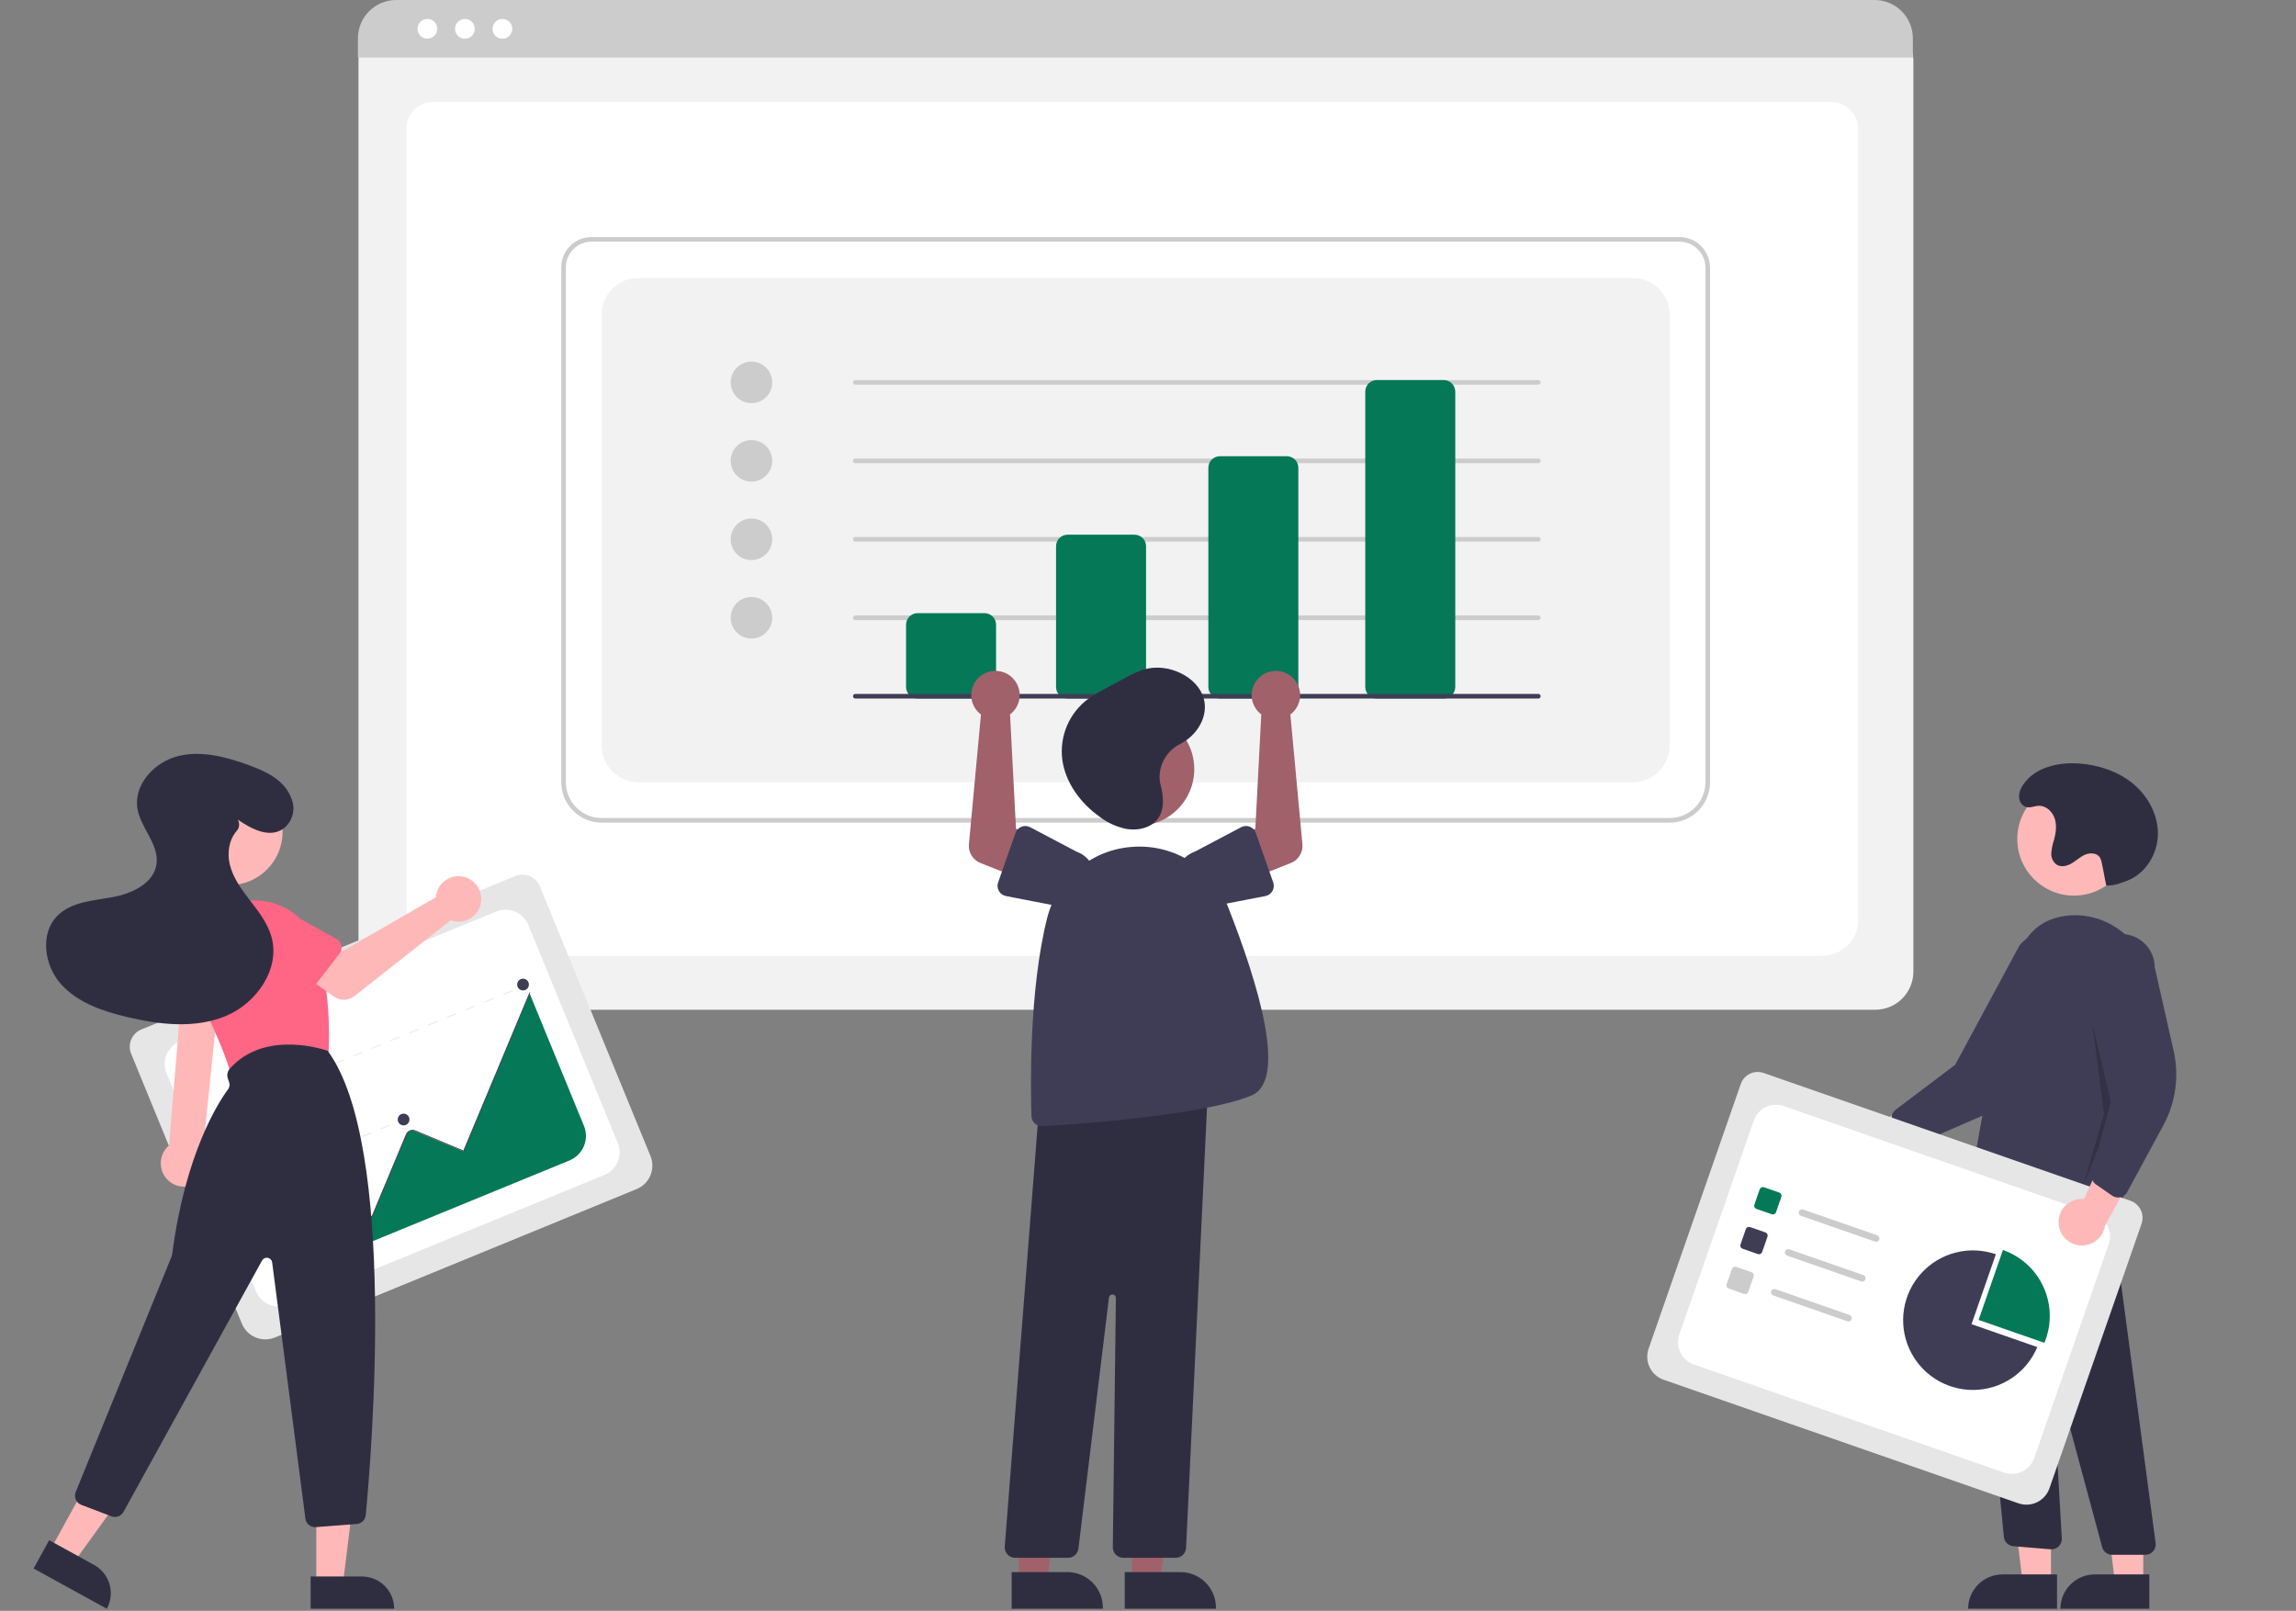 <svg width="995" height="698" viewBox="0 0 995 698" fill="none" xmlns="http://www.w3.org/2000/svg">
<rect x="0" y="0" width="995" height="698" fill="#808080" stroke="none"/>
<g clip-path="url(#clip0_13_5)">
<path d="M812.689 437.548H171.85C167.476 437.543 163.282 435.803 160.188 432.71C157.095 429.616 155.355 425.422 155.35 421.048V25.894C155.354 22.689 156.628 19.617 158.895 17.35C161.161 15.084 164.233 13.809 167.438 13.806H816.891C820.152 13.809 823.278 15.106 825.583 17.412C827.888 19.717 829.185 22.843 829.189 26.103V421.048C829.184 425.422 827.444 429.616 824.35 432.71C821.257 435.803 817.063 437.543 812.689 437.548V437.548Z" fill="#F2F2F2"/>
<path d="M789.311 414.181H192.067C183.312 414.181 176.189 407.511 176.189 399.313V55.208C176.189 49.128 181.467 44.181 187.955 44.181H793.228C799.823 44.181 805.189 49.209 805.189 55.389V399.313C805.189 407.511 798.066 414.181 789.311 414.181Z" fill="white"/>
<path d="M828.959 24.95H155.118V16.55C155.125 12.161 156.872 7.953 159.976 4.851C163.081 1.748 167.289 0.004 171.678 0H812.399C816.788 0.004 820.996 1.748 824.101 4.851C827.205 7.953 828.952 12.161 828.959 16.55V24.95Z" fill="#CCCCCC"/>
<path d="M185.214 16.783C187.58 16.783 189.497 14.866 189.497 12.5C189.497 10.134 187.58 8.217 185.214 8.217C182.848 8.217 180.93 10.134 180.93 12.5C180.93 14.866 182.848 16.783 185.214 16.783Z" fill="white"/>
<path d="M201.473 16.783C203.838 16.783 205.756 14.866 205.756 12.5C205.756 10.134 203.838 8.217 201.473 8.217C199.107 8.217 197.189 10.134 197.189 12.5C197.189 14.866 199.107 16.783 201.473 16.783Z" fill="white"/>
<path d="M217.731 16.783C220.097 16.783 222.015 14.866 222.015 12.5C222.015 10.134 220.097 8.217 217.731 8.217C215.366 8.217 213.448 10.134 213.448 12.5C213.448 14.866 215.366 16.783 217.731 16.783Z" fill="white"/>
<path d="M723.573 356.469H260.734C256.095 356.464 251.647 354.618 248.366 351.338C245.085 348.057 243.24 343.609 243.234 338.969V115.815C243.238 112.345 244.618 109.019 247.072 106.565C249.526 104.111 252.852 102.731 256.322 102.727H727.776C731.301 102.731 734.681 104.133 737.174 106.626C739.667 109.119 741.069 112.499 741.073 116.024V338.969C741.068 343.609 739.222 348.057 735.941 351.338C732.661 354.618 728.213 356.464 723.573 356.469V356.469ZM256.322 104.727C253.383 104.73 250.564 105.9 248.486 107.978C246.407 110.057 245.238 112.876 245.234 115.815V338.969C245.239 343.079 246.874 347.018 249.779 349.924C252.685 352.83 256.625 354.464 260.734 354.469H723.573C727.682 354.464 731.622 352.83 734.528 349.924C737.434 347.018 739.068 343.079 739.073 338.969V116.024C739.07 113.029 737.878 110.158 735.76 108.04C733.642 105.922 730.771 104.73 727.776 104.727H256.322Z" fill="#CCCCCC"/>
<path d="M276.734 338.969H707.573C711.816 338.969 715.886 337.283 718.887 334.283C721.887 331.282 723.573 327.213 723.573 322.969V136.421C723.573 132.178 721.887 128.108 718.887 125.108C715.886 122.107 711.816 120.421 707.573 120.421H276.734C272.491 120.421 268.421 122.107 265.421 125.108C262.42 128.108 260.734 132.178 260.734 136.421V322.969C260.734 327.213 262.42 331.282 265.421 334.283C268.421 337.283 272.491 338.969 276.734 338.969Z" fill="#F2F2F2"/>
<path d="M325.654 174.695C330.624 174.695 334.654 170.666 334.654 165.695C334.654 160.725 330.624 156.695 325.654 156.695C320.683 156.695 316.654 160.725 316.654 165.695C316.654 170.666 320.683 174.695 325.654 174.695Z" fill="#CCCCCC"/>
<path d="M325.654 208.695C330.624 208.695 334.654 204.666 334.654 199.695C334.654 194.725 330.624 190.695 325.654 190.695C320.683 190.695 316.654 194.725 316.654 199.695C316.654 204.666 320.683 208.695 325.654 208.695Z" fill="#CCCCCC"/>
<path d="M325.654 242.695C330.624 242.695 334.654 238.666 334.654 233.695C334.654 228.725 330.624 224.695 325.654 224.695C320.683 224.695 316.654 228.725 316.654 233.695C316.654 238.666 320.683 242.695 325.654 242.695Z" fill="#CCCCCC"/>
<path d="M325.654 276.695C330.624 276.695 334.654 272.666 334.654 267.695C334.654 262.725 330.624 258.695 325.654 258.695C320.683 258.695 316.654 262.725 316.654 267.695C316.654 272.666 320.683 276.695 325.654 276.695Z" fill="#CCCCCC"/>
<path d="M666.654 166.695H370.654C370.388 166.695 370.134 166.59 369.946 166.402C369.759 166.215 369.654 165.96 369.654 165.695C369.654 165.43 369.759 165.176 369.946 164.988C370.134 164.801 370.388 164.695 370.654 164.695H666.654C666.919 164.695 667.173 164.801 667.361 164.988C667.548 165.176 667.654 165.43 667.654 165.695C667.654 165.96 667.548 166.215 667.361 166.402C667.173 166.59 666.919 166.695 666.654 166.695Z" fill="#CCCCCC"/>
<path d="M666.654 200.695H370.654C370.388 200.695 370.134 200.59 369.946 200.402C369.759 200.215 369.654 199.96 369.654 199.695C369.654 199.43 369.759 199.176 369.946 198.988C370.134 198.801 370.388 198.695 370.654 198.695H666.654C666.919 198.695 667.173 198.801 667.361 198.988C667.548 199.176 667.654 199.43 667.654 199.695C667.654 199.96 667.548 200.215 667.361 200.402C667.173 200.59 666.919 200.695 666.654 200.695Z" fill="#CCCCCC"/>
<path d="M666.654 234.695H370.654C370.388 234.695 370.134 234.59 369.946 234.402C369.759 234.215 369.654 233.96 369.654 233.695C369.654 233.43 369.759 233.176 369.946 232.988C370.134 232.801 370.388 232.695 370.654 232.695H666.654C666.919 232.695 667.173 232.801 667.361 232.988C667.548 233.176 667.654 233.43 667.654 233.695C667.654 233.96 667.548 234.215 667.361 234.402C667.173 234.59 666.919 234.695 666.654 234.695Z" fill="#CCCCCC"/>
<path d="M666.654 268.695H370.654C370.388 268.695 370.134 268.59 369.946 268.402C369.759 268.215 369.654 267.96 369.654 267.695C369.654 267.43 369.759 267.176 369.946 266.988C370.134 266.801 370.388 266.695 370.654 266.695H666.654C666.919 266.695 667.173 266.801 667.361 266.988C667.548 267.176 667.654 267.43 667.654 267.695C667.654 267.96 667.548 268.215 667.361 268.402C667.173 268.59 666.919 268.695 666.654 268.695Z" fill="#CCCCCC"/>
<path d="M426.654 302.695H397.654C396.328 302.694 395.057 302.166 394.12 301.229C393.182 300.292 392.655 299.021 392.654 297.695V270.695C392.655 269.37 393.182 268.099 394.12 267.161C395.057 266.224 396.328 265.697 397.654 265.695H426.654C427.979 265.697 429.25 266.224 430.187 267.161C431.125 268.099 431.652 269.37 431.654 270.695V297.695C431.652 299.021 431.125 300.292 430.187 301.229C429.25 302.166 427.979 302.694 426.654 302.695V302.695Z" fill="#047857"/>
<path d="M491.654 302.695H462.654C461.328 302.694 460.057 302.166 459.12 301.229C458.182 300.292 457.655 299.021 457.654 297.695V236.695C457.655 235.37 458.182 234.099 459.12 233.161C460.057 232.224 461.328 231.697 462.654 231.695H491.654C492.979 231.697 494.25 232.224 495.187 233.161C496.125 234.099 496.652 235.37 496.654 236.695V297.695C496.652 299.021 496.125 300.292 495.187 301.229C494.25 302.166 492.979 302.694 491.654 302.695V302.695Z" fill="#047857"/>
<path d="M557.654 302.695H528.654C527.328 302.694 526.057 302.166 525.12 301.229C524.182 300.292 523.655 299.021 523.654 297.695V202.695C523.655 201.37 524.182 200.099 525.12 199.161C526.057 198.224 527.328 197.697 528.654 197.695H557.654C558.979 197.697 560.25 198.224 561.187 199.161C562.125 200.099 562.652 201.37 562.654 202.695V297.695C562.652 299.021 562.125 300.292 561.187 301.229C560.25 302.166 558.979 302.694 557.654 302.695V302.695Z" fill="#047857"/>
<path d="M625.654 302.695H596.654C595.328 302.694 594.057 302.166 593.12 301.229C592.182 300.292 591.655 299.021 591.654 297.695V169.695C591.655 168.37 592.182 167.099 593.12 166.161C594.057 165.224 595.328 164.697 596.654 164.695H625.654C626.979 164.697 628.25 165.224 629.187 166.161C630.125 167.099 630.652 168.37 630.654 169.695V297.695C630.652 299.021 630.125 300.292 629.187 301.229C628.25 302.166 626.979 302.694 625.654 302.695V302.695Z" fill="#047857"/>
<path d="M666.654 302.695H370.654C370.388 302.695 370.134 302.59 369.946 302.402C369.759 302.215 369.654 301.96 369.654 301.695C369.654 301.43 369.759 301.176 369.946 300.988C370.134 300.801 370.388 300.695 370.654 300.695H666.654C666.919 300.695 667.173 300.801 667.361 300.988C667.548 301.176 667.654 301.43 667.654 301.695C667.654 301.96 667.548 302.215 667.361 302.402C667.173 302.59 666.919 302.695 666.654 302.695Z" fill="#3F3D56"/>
<path d="M796.701 489.243C797.511 488.016 798.581 486.982 799.834 486.214C801.087 485.445 802.494 484.961 803.954 484.794C805.415 484.628 806.894 484.784 808.288 485.252C809.682 485.719 810.956 486.486 812.022 487.499L843.777 471.111L841.802 489.575L811.949 502.307C810.129 503.984 807.756 504.935 805.282 504.979C802.807 505.023 800.402 504.158 798.522 502.548C796.643 500.938 795.419 498.694 795.084 496.241C794.748 493.789 795.324 491.299 796.701 489.243Z" fill="#FFB8B8"/>
<path d="M824.024 496.129C823.303 495.564 822.772 494.793 822.501 493.918L819.975 485.758C819.704 484.874 819.71 483.928 819.994 483.048C820.278 482.168 820.825 481.396 821.562 480.837L847.299 461.397L875.174 409.684C876.342 408.181 877.794 406.922 879.448 405.979C881.103 405.037 882.926 404.429 884.815 404.191C886.704 403.954 888.621 404.09 890.457 404.594C892.293 405.097 894.012 405.957 895.516 407.124C897.02 408.292 898.279 409.744 899.221 411.399C900.163 413.053 900.771 414.876 901.008 416.765C901.246 418.654 901.109 420.571 900.606 422.407C900.102 424.243 899.242 425.962 898.074 427.466L882.216 460.936C877.404 471.096 869.066 479.161 858.753 483.633L828.59 496.716C828.01 496.967 827.384 497.093 826.751 497.086C826.119 497.08 825.496 496.94 824.921 496.676C824.602 496.53 824.301 496.346 824.024 496.129V496.129Z" fill="#3F3D56"/>
<path d="M898.775 388.102C912.34 388.102 923.336 377.106 923.336 363.541C923.336 349.977 912.34 338.98 898.775 338.98C885.211 338.98 874.214 349.977 874.214 363.541C874.214 377.106 885.211 388.102 898.775 388.102Z" fill="#FFB8B8"/>
<path d="M888.812 685.737L876.553 685.736L870.722 638.448L888.817 638.449L888.812 685.737Z" fill="#FFB8B8"/>
<path d="M867.795 682.233H891.439V697.12H852.908C852.908 695.165 853.293 693.229 854.042 691.423C854.79 689.616 855.886 687.975 857.269 686.593C858.651 685.211 860.292 684.114 862.098 683.366C863.904 682.618 865.84 682.233 867.795 682.233Z" fill="#2F2E41"/>
<path d="M928.812 685.739L916.553 685.738L910.722 638.449L928.817 638.451L928.812 685.739Z" fill="#FFB8B8"/>
<path d="M907.795 682.234H931.439V697.121H892.908C892.908 695.166 893.293 693.231 894.042 691.424C894.79 689.618 895.886 687.977 897.269 686.595C898.651 685.212 900.292 684.116 902.098 683.368C903.904 682.62 905.84 682.234 907.795 682.234V682.234Z" fill="#2F2E41"/>
<path d="M929.708 673.74L915.341 673.739C914.352 673.737 913.391 673.411 912.606 672.809C911.82 672.207 911.255 671.364 910.996 670.41L890.317 593.708C890.285 593.589 890.209 593.486 890.105 593.419C890.001 593.351 889.876 593.325 889.754 593.345C889.631 593.365 889.521 593.43 889.444 593.526C889.366 593.623 889.328 593.745 889.335 593.869L893.512 666.611C893.549 667.254 893.448 667.898 893.214 668.498C892.981 669.099 892.622 669.642 892.16 670.092C891.699 670.541 891.146 670.887 890.54 671.104C889.934 671.322 889.288 671.407 888.646 671.353L872.498 670.006C871.463 669.918 870.491 669.475 869.745 668.753C868.999 668.031 868.524 667.074 868.402 666.042L853.691 513.297L859.383 516.713L912.712 507.659L934.169 668.645C934.254 669.281 934.201 669.927 934.016 670.541C933.831 671.154 933.516 671.721 933.094 672.204C932.671 672.686 932.151 673.073 931.567 673.338C930.983 673.602 930.349 673.739 929.708 673.74H929.708Z" fill="#2F2E41"/>
<path d="M871.527 529.419C865.643 529.372 859.88 527.75 854.835 524.721C854.058 524.261 853.438 523.577 853.057 522.758C852.676 521.939 852.551 521.024 852.699 520.132C854.574 508.646 864.383 449.725 873.307 417.603C876.941 404.52 884.978 397.474 897.194 396.66C915.062 395.488 930.944 409.467 932.597 427.86C935.515 460.308 923.664 506.41 918.434 524.725C918.231 525.433 917.857 526.079 917.346 526.609C916.835 527.138 916.202 527.534 915.503 527.762C914.803 527.99 914.058 528.042 913.333 527.915C912.609 527.787 911.926 527.484 911.346 527.032L900.684 518.738C900.028 518.237 899.217 517.981 898.392 518.015C897.567 518.05 896.78 518.372 896.168 518.926C887.182 526.942 878.646 529.42 871.527 529.419Z" fill="#3F3D56"/>
<path opacity="0.2" d="M906.787 443.738L915.786 481.739L902.784 513.738L911.786 482.739L906.787 443.738Z" fill="black"/>
<path d="M912.79 383.739C914.975 383.779 917.146 383.387 919.178 382.583C920.072 382.239 921 381.956 921.893 381.611C929.775 378.566 934.967 370.172 935.153 361.725C935.34 353.277 930.965 345.078 924.47 339.675C917.974 334.271 909.56 331.496 901.135 330.855C892.06 330.163 881.841 332.464 876.769 340.022C875.419 342.033 874.475 344.474 875.275 346.903C875.515 347.636 875.942 348.294 876.516 348.809C878.78 350.824 881.038 349.309 883.347 349.176C886.52 348.992 889.37 351.56 890.394 354.569C891.419 357.579 890.968 360.891 890.14 363.96C889.51 365.807 889.113 367.725 888.958 369.67C888.891 370.646 889.074 371.622 889.49 372.506C889.907 373.391 890.542 374.155 891.336 374.725C893.319 375.924 895.923 375.23 897.907 374.034C899.891 372.837 901.605 371.173 903.749 370.293C905.892 369.412 908.771 369.608 910.018 371.56C910.415 372.271 910.683 373.045 910.811 373.849C911.929 378.944 911.672 378.644 912.79 383.739V383.739Z" fill="#2F2E41"/>
<path d="M874.721 651.432L720.925 597.871C718.286 596.948 716.121 595.017 714.904 592.5C713.688 589.983 713.519 587.086 714.435 584.445L754.401 469.687C755.077 467.753 756.492 466.167 758.336 465.276C760.18 464.384 762.302 464.261 764.237 464.932L923.232 520.303C925.199 520.991 926.813 522.43 927.719 524.306C928.626 526.182 928.752 528.341 928.069 530.309L888.147 644.942C887.224 647.581 885.293 649.746 882.776 650.963C880.259 652.18 877.362 652.348 874.721 651.432V651.432Z" fill="#E6E6E6"/>
<path d="M734.049 591.276L868.533 638.111C871.094 639.003 873.904 638.841 876.346 637.661C878.787 636.481 880.66 634.379 881.552 631.818L913.824 539.151C914.716 536.59 914.554 533.78 913.374 531.338C912.193 528.897 910.092 527.024 907.531 526.132L773.047 479.297C770.486 478.405 767.676 478.567 765.234 479.748C762.793 480.928 760.92 483.029 760.028 485.59L727.756 578.257C727.314 579.525 727.127 580.868 727.204 582.208C727.281 583.549 727.622 584.861 728.206 586.07C728.791 587.279 729.608 588.361 730.61 589.254C731.613 590.147 732.781 590.834 734.049 591.276Z" fill="white"/>
<path d="M767.82 526.169L761.16 523.85C760.799 523.724 760.502 523.459 760.336 523.115C760.169 522.771 760.146 522.374 760.272 522.013L762.591 515.353C762.717 514.992 762.982 514.695 763.326 514.529C763.67 514.363 764.067 514.339 764.428 514.465L771.088 516.784C771.449 516.911 771.746 517.175 771.912 517.519C772.078 517.864 772.101 518.26 771.976 518.621L769.657 525.281C769.53 525.643 769.266 525.939 768.922 526.105C768.578 526.272 768.181 526.295 767.82 526.169V526.169Z" fill="#047857"/>
<path d="M761.81 543.426L755.15 541.106C754.789 540.98 754.493 540.716 754.326 540.371C754.16 540.027 754.137 539.631 754.262 539.269L756.582 532.609C756.708 532.248 756.972 531.952 757.317 531.785C757.661 531.619 758.057 531.596 758.418 531.721L765.079 534.041C765.44 534.167 765.736 534.431 765.903 534.775C766.069 535.12 766.092 535.516 765.967 535.877L763.647 542.538C763.521 542.899 763.257 543.195 762.912 543.361C762.568 543.528 762.172 543.551 761.81 543.426V543.426Z" fill="#3F3D56"/>
<path d="M755.801 560.682L749.141 558.362C748.779 558.236 748.483 557.972 748.317 557.627C748.15 557.283 748.127 556.887 748.253 556.525L750.572 549.865C750.698 549.504 750.963 549.208 751.307 549.041C751.651 548.875 752.048 548.852 752.409 548.977L759.069 551.297C759.43 551.423 759.727 551.687 759.893 552.032C760.059 552.376 760.082 552.772 759.957 553.134L757.638 559.794C757.511 560.155 757.247 560.451 756.903 560.618C756.558 560.784 756.162 560.807 755.801 560.682V560.682Z" fill="#CCCCCC"/>
<path d="M812.574 538.021L780.484 526.846C780.305 526.784 780.139 526.687 779.997 526.561C779.855 526.435 779.74 526.282 779.657 526.112C779.574 525.941 779.526 525.755 779.515 525.566C779.504 525.377 779.53 525.187 779.592 525.008C779.655 524.828 779.752 524.663 779.878 524.522C780.005 524.38 780.158 524.265 780.329 524.182C780.5 524.1 780.685 524.052 780.875 524.042C781.064 524.031 781.254 524.058 781.433 524.121L813.523 535.297C813.703 535.359 813.868 535.455 814.01 535.581C814.152 535.707 814.267 535.86 814.35 536.031C814.433 536.201 814.481 536.387 814.492 536.576C814.504 536.766 814.477 536.956 814.415 537.135C814.352 537.314 814.255 537.479 814.129 537.621C814.002 537.762 813.849 537.878 813.678 537.96C813.508 538.042 813.322 538.09 813.133 538.101C812.943 538.111 812.753 538.084 812.574 538.021V538.021Z" fill="#CCCCCC"/>
<path d="M806.565 555.278L774.474 544.102C774.113 543.976 773.816 543.712 773.65 543.367C773.483 543.023 773.461 542.626 773.586 542.265C773.712 541.904 773.976 541.607 774.321 541.441C774.665 541.274 775.062 541.251 775.423 541.377L807.514 552.553C807.693 552.615 807.858 552.712 808 552.838C808.142 552.964 808.257 553.116 808.34 553.287C808.423 553.458 808.471 553.643 808.482 553.832C808.493 554.022 808.467 554.212 808.404 554.391C808.342 554.57 808.245 554.735 808.119 554.877C807.992 555.018 807.839 555.133 807.668 555.216C807.498 555.298 807.312 555.346 807.123 555.357C806.933 555.367 806.744 555.34 806.565 555.278V555.278Z" fill="#CCCCCC"/>
<path d="M800.555 572.534L768.465 561.358C768.103 561.232 767.807 560.968 767.64 560.623C767.474 560.279 767.451 559.882 767.577 559.521C767.703 559.16 767.967 558.863 768.311 558.697C768.656 558.53 769.052 558.507 769.414 558.633L801.504 569.809C801.865 569.935 802.162 570.199 802.328 570.544C802.495 570.888 802.518 571.284 802.392 571.646C802.266 572.007 802.002 572.304 801.657 572.47C801.313 572.637 800.916 572.66 800.555 572.534V572.534Z" fill="#CCCCCC"/>
<path d="M885.954 581.883C886.187 581.322 886.408 580.752 886.61 580.171C889.248 572.598 888.769 564.286 885.278 557.066C881.788 549.845 875.572 544.307 867.999 541.67L857.451 571.957L885.954 581.883Z" fill="#047857"/>
<path d="M854.384 573.799L864.931 543.512C859.357 541.571 853.337 541.303 847.612 542.742C841.888 544.182 836.71 547.265 832.716 551.612C828.723 555.958 826.09 561.379 825.14 567.205C824.191 573.031 824.967 579.007 827.374 584.397C829.78 589.786 833.712 594.354 838.683 597.536C843.654 600.718 849.448 602.376 855.351 602.305C861.253 602.233 867.005 600.436 871.898 597.135C876.791 593.833 880.611 589.172 882.886 583.726L854.384 573.799Z" fill="#3F3D56"/>
<path d="M892.145 530.353C892.026 528.888 892.229 527.414 892.741 526.036C893.253 524.658 894.06 523.409 895.107 522.376C896.154 521.344 897.414 520.554 898.799 520.062C900.185 519.569 901.661 519.387 903.124 519.526L917.998 487.034L927.838 502.782L912.206 531.223C911.808 533.666 910.528 535.878 908.608 537.44C906.688 539.002 904.262 539.805 901.789 539.698C899.316 539.591 896.969 538.58 895.191 536.858C893.414 535.136 892.33 532.821 892.145 530.353V530.353Z" fill="#FFB8B8"/>
<path d="M917.894 518.91C916.978 518.91 916.084 518.631 915.331 518.11L908.308 513.248C907.549 512.72 906.97 511.972 906.65 511.104C906.331 510.236 906.285 509.291 906.52 508.397L914.775 477.216L904.796 419.323C904.784 417.418 905.149 415.529 905.868 413.765C906.586 412.001 907.646 410.396 908.986 409.041C910.326 407.687 911.919 406.61 913.676 405.872C915.432 405.133 917.317 404.749 919.222 404.74C921.127 404.73 923.015 405.097 924.779 405.818C926.542 406.539 928.146 407.6 929.499 408.942C930.852 410.283 931.927 411.878 932.663 413.636C933.399 415.393 933.782 417.278 933.789 419.183L941.965 455.306C944.449 466.27 942.865 477.762 937.51 487.645L921.849 516.554C921.548 517.109 921.133 517.595 920.631 517.98C920.13 518.365 919.553 518.64 918.938 518.787C918.596 518.869 918.246 518.91 917.894 518.91V518.91Z" fill="#3F3D56"/>
<path d="M490.541 685.239L502.801 685.238L508.633 637.951H490.539L490.541 685.239Z" fill="#A0616A"/>
<path d="M487.414 681.236L511.558 681.235H511.559C513.579 681.235 515.58 681.633 517.447 682.407C519.314 683.18 521.01 684.313 522.439 685.742C523.868 687.171 525.001 688.867 525.774 690.734C526.547 692.6 526.945 694.601 526.945 696.622V697.122L487.415 697.123L487.414 681.236Z" fill="#2F2E41"/>
<path d="M441.541 685.239L453.801 685.238L459.633 637.951H441.539L441.541 685.239Z" fill="#A0616A"/>
<path d="M438.414 681.236L462.558 681.235H462.559C464.579 681.235 466.58 681.633 468.447 682.407C470.314 683.18 472.01 684.313 473.439 685.742C474.868 687.171 476.001 688.867 476.774 690.734C477.547 692.6 477.945 694.601 477.945 696.622V697.122L438.415 697.123L438.414 681.236Z" fill="#2F2E41"/>
<path d="M492.988 357.858C506.553 357.858 517.549 346.862 517.549 333.297C517.549 319.732 506.553 308.736 492.988 308.736C479.424 308.736 468.427 319.732 468.427 333.297C468.427 346.862 479.424 357.858 492.988 357.858Z" fill="#A0616A"/>
<path d="M509.505 675.033H486.754C486.158 675.033 485.569 674.915 485.019 674.685C484.47 674.455 483.971 674.119 483.553 673.695C483.134 673.272 482.804 672.769 482.581 672.217C482.358 671.665 482.247 671.074 482.254 670.478L483.576 562.447C483.581 562.063 483.439 561.692 483.178 561.41C482.918 561.128 482.56 560.957 482.177 560.931C481.794 560.906 481.416 561.028 481.12 561.273C480.824 561.517 480.634 561.866 480.587 562.247L467.347 671.077C467.213 672.168 466.685 673.172 465.862 673.901C465.04 674.629 463.979 675.032 462.88 675.033H439.91C439.29 675.033 438.676 674.905 438.108 674.656C437.539 674.408 437.028 674.044 436.607 673.589C436.185 673.133 435.863 672.595 435.659 672.009C435.456 671.423 435.376 670.801 435.424 670.182L450.592 476.107L451.004 476.062L523.633 468.218L514 670.747C513.946 671.902 513.449 672.993 512.612 673.791C511.774 674.589 510.662 675.034 509.505 675.033V675.033Z" fill="#2F2E41"/>
<path d="M451.476 488.021C450.309 488.019 449.189 487.562 448.352 486.749C447.515 485.936 447.027 484.829 446.992 483.663C446.595 471.391 445.916 428.93 453.814 397.758C455.969 389.242 460.807 381.646 467.613 376.092C474.419 370.538 482.831 367.322 491.606 366.919V366.919C500.243 366.447 508.81 368.707 516.09 373.378C523.37 378.049 528.994 384.894 532.165 392.942C545.44 426.645 557.983 468.188 542.346 474.704C521.851 483.243 467.822 487.05 451.752 488.012C451.659 488.018 451.567 488.021 451.476 488.021Z" fill="#3F3D56"/>
<path d="M545.347 308.473C545.733 308.87 546.149 309.235 546.593 309.566L544.015 359.092L533.29 364.583L539.461 381.851L559.391 373.976C561.001 373.339 562.361 372.198 563.267 370.723C564.173 369.248 564.577 367.519 564.417 365.795L559.195 309.616C560.904 308.341 562.184 306.576 562.865 304.556C563.546 302.536 563.596 300.357 563.008 298.308C562.421 296.259 561.223 294.437 559.575 293.086C557.927 291.734 555.906 290.916 553.781 290.741C551.657 290.565 549.53 291.041 547.682 292.104C545.834 293.168 544.354 294.768 543.439 296.693C542.523 298.618 542.215 300.776 542.556 302.881C542.897 304.985 543.87 306.935 545.347 308.473V308.473Z" fill="#A0616A"/>
<path d="M544.218 360.936L551.762 382.375C551.977 382.985 552.058 383.634 551.999 384.278C551.94 384.922 551.743 385.546 551.421 386.107C551.1 386.668 550.661 387.153 550.135 387.529C549.609 387.905 549.008 388.163 548.373 388.286L526.128 392.594C523.001 393.675 519.572 393.472 516.595 392.029C513.617 390.585 511.333 388.021 510.244 384.896C509.155 381.772 509.35 378.343 510.785 375.362C512.22 372.38 514.779 370.09 517.9 368.992L537.874 358.449C538.446 358.148 539.076 357.973 539.722 357.937C540.367 357.9 541.013 358.004 541.615 358.24C542.217 358.476 542.762 358.839 543.211 359.304C543.66 359.769 544.003 360.326 544.218 360.936V360.936Z" fill="#3F3D56"/>
<path d="M438.96 308.473C438.574 308.87 438.158 309.235 437.714 309.566L440.293 359.092L451.017 364.583L444.846 381.851L424.916 373.976C423.306 373.339 421.946 372.198 421.04 370.723C420.134 369.248 419.73 367.519 419.891 365.795L425.112 309.616C423.403 308.341 422.123 306.576 421.442 304.556C420.761 302.536 420.711 300.357 421.299 298.308C421.886 296.259 423.084 294.437 424.732 293.086C426.381 291.734 428.401 290.916 430.526 290.741C432.65 290.565 434.778 291.041 436.625 292.104C438.473 293.168 439.953 294.768 440.868 296.693C441.784 298.618 442.092 300.776 441.751 302.881C441.41 304.985 440.437 306.935 438.96 308.473H438.96Z" fill="#A0616A"/>
<path d="M442.692 358.24C443.294 358.004 443.94 357.9 444.585 357.936C445.231 357.972 445.861 358.147 446.433 358.449L466.407 368.992C469.528 370.09 472.087 372.38 473.522 375.362C474.957 378.343 475.152 381.772 474.063 384.896C472.973 388.02 470.69 390.585 467.712 392.028C464.735 393.472 461.306 393.675 458.179 392.594L435.934 388.286C435.299 388.163 434.698 387.905 434.172 387.529C433.646 387.153 433.207 386.667 432.886 386.106C432.564 385.545 432.367 384.922 432.308 384.278C432.249 383.634 432.33 382.985 432.545 382.375L440.089 360.936C440.303 360.326 440.647 359.769 441.096 359.304C441.545 358.838 442.09 358.475 442.692 358.24V358.24Z" fill="#3F3D56"/>
<path d="M502.527 337.484C502.398 334.351 503.185 331.248 504.79 328.554C506.396 325.861 508.751 323.693 511.568 322.316C519.034 318.462 523.724 310.241 521.669 302.734C519.038 293.125 505.96 286.893 495.364 290.199C492.496 291.217 489.73 292.503 487.103 294.038L480.18 297.749C477.222 299.23 474.371 300.913 471.646 302.787C467.564 305.795 464.365 309.844 462.382 314.511C460.399 319.178 459.707 324.291 460.375 329.317C461.739 339.086 468.136 348.045 476.893 354.178C480.242 356.681 484.11 358.4 488.212 359.209C492.409 359.901 497.082 359.115 500.151 356.505C504.947 352.425 504.452 345.594 502.901 339.888C502.696 339.101 502.571 338.296 502.527 337.484Z" fill="#2F2E41"/>
<path d="M275.91 515.254L119.133 579.571C116.44 580.672 113.421 580.66 110.737 579.538C108.054 578.415 105.925 576.274 104.817 573.584L56.826 456.601C56.019 454.629 56.028 452.417 56.85 450.451C57.672 448.485 59.24 446.925 61.211 446.114L223.288 379.622C225.295 378.802 227.545 378.81 229.545 379.647C231.545 380.483 233.132 382.079 233.957 384.084L281.896 500.938C282.997 503.631 282.985 506.65 281.863 509.334C280.741 512.017 278.6 514.146 275.91 515.254V515.254Z" fill="#E6E6E6"/>
<path d="M124.811 565.382L261.902 509.141C264.513 508.07 266.591 506.006 267.68 503.402C268.768 500.799 268.778 497.87 267.707 495.259L228.954 400.797C228.424 399.504 227.644 398.328 226.66 397.337C225.675 396.346 224.505 395.558 223.216 395.019C221.927 394.48 220.544 394.2 219.147 394.195C217.75 394.191 216.365 394.461 215.073 394.991L77.982 451.232C76.689 451.763 75.514 452.542 74.523 453.527C73.531 454.512 72.744 455.682 72.205 456.971C71.665 458.26 71.386 459.642 71.381 461.04C71.376 462.437 71.647 463.821 72.177 465.114L110.93 559.577C111.46 560.869 112.24 562.045 113.225 563.036C114.209 564.027 115.38 564.815 116.669 565.354C117.958 565.893 119.34 566.173 120.737 566.178C122.134 566.183 123.519 565.912 124.811 565.382V565.382Z" fill="white"/>
<path d="M228.197 426.558L226.181 427.385L226.319 427.721L228.334 426.894L228.197 426.558Z" fill="#E6E6E6"/>
<path d="M222.247 429.391L218.175 431.062L218.038 430.726L222.109 429.055L222.247 429.391ZM214.104 432.732L210.032 434.402L209.894 434.067L213.966 432.396L214.104 432.732ZM205.96 436.073L201.888 437.743L201.751 437.407L205.822 435.737L205.96 436.073ZM197.817 439.414L193.745 441.084L193.607 440.748L197.679 439.078L197.817 439.414ZM189.673 442.755L185.601 444.425L185.463 444.089L189.535 442.419L189.673 442.755ZM181.529 446.095L177.458 447.766L177.32 447.43L181.392 445.76L181.529 446.095ZM173.386 449.436L169.314 451.107L169.176 450.771L173.248 449.1L173.386 449.436ZM165.242 452.777L161.171 454.448L161.033 454.112L165.105 452.441L165.242 452.777ZM157.099 456.118L153.027 457.788L152.889 457.453L156.961 455.782L157.099 456.118ZM148.955 459.459L144.884 461.129L144.746 460.793L148.818 459.123L148.955 459.459ZM140.812 462.8L136.74 464.47L136.602 464.134L140.674 462.464L140.812 462.8ZM132.668 466.141L128.597 467.811L128.459 467.475L132.531 465.805L132.668 466.141ZM124.525 469.481L120.453 471.152L120.315 470.816L124.387 469.146L124.525 469.481ZM116.381 472.822L112.31 474.493L112.172 474.157L116.244 472.486L116.381 472.822ZM108.238 476.163L104.166 477.834L104.028 477.498L108.1 475.827L108.238 476.163ZM100.094 479.504L96.023 481.174L95.885 480.839L99.957 479.168L100.094 479.504Z" fill="#E6E6E6"/>
<path d="M91.813 482.509L89.798 483.336L89.935 483.672L91.951 482.845L91.813 482.509Z" fill="#E6E6E6"/>
<path d="M174.837 484.947L172.821 485.774L172.959 486.11L174.975 485.283L174.837 484.947Z" fill="#E6E6E6"/>
<path d="M168.948 487.755L164.936 489.401L164.799 489.065L168.81 487.42L168.948 487.755ZM160.925 491.047L156.914 492.692L156.776 492.356L160.787 490.711L160.925 491.047ZM152.903 494.338L148.891 495.984L148.753 495.648L152.765 494.002L152.903 494.338ZM144.88 497.629L140.869 499.275L140.731 498.939L144.742 497.293L144.88 497.629ZM136.857 500.921L132.846 502.566L132.708 502.23L136.72 500.585L136.857 500.921ZM128.835 504.212L124.824 505.857L124.686 505.521L128.697 503.876L128.835 504.212ZM120.812 507.503L116.801 509.149L116.663 508.813L120.674 507.167L120.812 507.503ZM112.79 510.794L108.778 512.44L108.641 512.104L112.652 510.458L112.79 510.794Z" fill="#E6E6E6"/>
<path d="M104.63 513.749L102.614 514.576L102.752 514.912L104.767 514.085L104.63 513.749Z" fill="#E6E6E6"/>
<path d="M141.598 515.851L139.582 516.678L139.72 517.014L141.736 516.187L141.598 515.851Z" fill="#E6E6E6"/>
<path d="M135.593 518.707L131.466 520.4L131.328 520.064L135.455 518.371L135.593 518.707ZM127.339 522.093L123.212 523.787L123.074 523.451L127.201 521.758L127.339 522.093ZM119.085 525.48L114.958 527.173L114.82 526.837L118.947 525.144L119.085 525.48Z" fill="#E6E6E6"/>
<path d="M110.693 528.53L108.678 529.357L108.816 529.693L110.831 528.866L110.693 528.53Z" fill="#E6E6E6"/>
<path d="M151.945 541.075L149.93 541.901L150.068 542.237L152.083 541.411L151.945 541.075Z" fill="#E6E6E6"/>
<path d="M145.941 543.931L141.814 545.624L141.676 545.288L145.803 543.595L145.941 543.931ZM137.687 547.317L133.56 549.01L133.422 548.674L137.549 546.981L137.687 547.317ZM129.433 550.703L125.306 552.396L125.168 552.06L129.295 550.367L129.433 550.703Z" fill="#E6E6E6"/>
<path d="M121.041 553.753L119.025 554.58L119.163 554.916L121.179 554.089L121.041 553.753Z" fill="#E6E6E6"/>
<path d="M130.632 550.512L246.807 502.851C249.619 501.694 251.857 499.469 253.03 496.664C254.203 493.859 254.215 490.703 253.065 487.889L229.592 430.673L229.365 430.774L200.856 498.941L179.711 490.101C179.321 489.937 178.898 489.865 178.475 489.891C178.053 489.917 177.642 490.041 177.275 490.253C176.725 490.584 176.299 491.088 176.063 491.686L161.122 527.407L145.662 520.945C145.329 520.805 144.971 520.733 144.609 520.732C144.248 520.73 143.889 520.8 143.555 520.938C143.22 521.075 142.916 521.277 142.659 521.532C142.403 521.786 142.199 522.089 142.06 522.423C141.961 522.666 132.428 546.054 130.632 550.512Z" fill="#047857"/>
<path d="M130.275 551.051L129.94 550.911L141.895 522.324C142.211 521.57 142.814 520.971 143.571 520.661C144.328 520.35 145.177 520.353 145.932 520.668L161.087 527.005L175.943 491.48C176.26 490.726 176.862 490.127 177.62 489.817C178.377 489.506 179.226 489.509 179.981 489.824L200.82 498.538L229.476 430.015L229.811 430.155L201.015 499.013L179.841 490.159C179.511 490.021 179.157 489.949 178.8 489.948C178.442 489.947 178.088 490.016 177.757 490.152C177.426 490.287 177.125 490.487 176.871 490.739C176.618 490.991 176.416 491.29 176.278 491.62L161.282 527.48L145.792 521.003C145.126 520.725 144.377 520.723 143.709 520.997C143.041 521.271 142.509 521.799 142.229 522.464L130.275 551.051Z" fill="#3F3D56"/>
<path d="M141.667 518.561C143.07 518.561 144.208 517.423 144.208 516.019C144.208 514.616 143.07 513.478 141.667 513.478C140.263 513.478 139.125 514.616 139.125 516.019C139.125 517.423 140.263 518.561 141.667 518.561Z" fill="#3F3D56"/>
<path d="M174.906 487.657C176.309 487.657 177.447 486.519 177.447 485.115C177.447 483.711 176.309 482.573 174.906 482.573C173.502 482.573 172.364 483.711 172.364 485.115C172.364 486.519 173.502 487.657 174.906 487.657Z" fill="#3F3D56"/>
<path d="M226.662 429.178C228.066 429.178 229.204 428.04 229.204 426.636C229.204 425.232 228.066 424.094 226.662 424.094C225.259 424.094 224.121 425.232 224.121 426.636C224.121 428.04 225.259 429.178 226.662 429.178Z" fill="#3F3D56"/>
<path d="M84.401 513.135C85.722 512.478 86.883 511.539 87.802 510.384C88.721 509.229 89.376 507.887 89.72 506.452C90.064 505.017 90.09 503.524 89.794 502.078C89.499 500.632 88.89 499.268 88.011 498.083L95.56 424.279H79.246L73.247 496.345C71.354 497.954 70.117 500.202 69.77 502.662C69.424 505.122 69.991 507.625 71.366 509.694C72.741 511.764 74.827 513.257 77.23 513.892C79.632 514.526 82.184 514.257 84.401 513.135Z" fill="#FFB8B8"/>
<path d="M99.38 383.548C112.126 383.548 122.46 373.214 122.46 360.468C122.46 347.721 112.126 337.388 99.38 337.388C86.633 337.388 76.3 347.721 76.3 360.468C76.3 373.214 86.633 383.548 99.38 383.548Z" fill="#FFB8B8"/>
<path d="M103.725 467.26C102.801 467.26 101.902 466.956 101.168 466.396C100.433 465.836 99.902 465.051 99.657 464.16C97.807 457.442 92.996 446.083 85.358 430.397C83.634 426.851 82.68 422.981 82.557 419.04C82.434 415.1 83.146 411.178 84.646 407.531C86.146 403.885 88.399 400.597 91.259 397.883C94.119 395.17 97.52 393.091 101.24 391.784C104.764 390.539 108.503 390.014 112.235 390.24C115.966 390.466 119.614 391.437 122.963 393.098C126.312 394.758 129.295 397.073 131.733 399.906C134.172 402.74 136.018 406.033 137.161 409.592C143.082 428.155 142.796 448.039 142.399 455.726C142.349 456.651 141.998 457.535 141.398 458.242C140.798 458.949 139.983 459.44 139.078 459.639L104.632 467.162C104.334 467.227 104.03 467.26 103.725 467.26Z" fill="#FF6584"/>
<path d="M137.082 686.425H148.602L154.083 641.988L137.08 641.989L137.082 686.425Z" fill="#FFB8B8"/>
<path d="M170.821 697.122L134.614 697.123L134.613 683.134L156.831 683.133C158.668 683.133 160.487 683.495 162.185 684.198C163.882 684.9 165.424 685.931 166.723 687.23C168.022 688.529 169.053 690.071 169.756 691.768C170.459 693.465 170.821 695.284 170.821 697.122Z" fill="#2F2E41"/>
<path d="M21.882 671.495L31.978 677.045L58.19 640.747L43.291 632.555L21.882 671.495Z" fill="#FFB8B8"/>
<path d="M46.294 697.123L14.565 679.68L21.305 667.421L40.775 678.125C44.026 679.912 46.434 682.918 47.469 686.481C48.504 690.044 48.081 693.872 46.294 697.123V697.123V697.123Z" fill="#2F2E41"/>
<path d="M136.544 661.761C135.517 661.76 134.526 661.386 133.755 660.708C132.984 660.03 132.486 659.094 132.354 658.076L117.946 547.052C117.883 546.561 117.665 546.103 117.326 545.742C116.986 545.382 116.541 545.138 116.054 545.046C115.568 544.954 115.065 545.017 114.617 545.228C114.168 545.439 113.798 545.786 113.559 546.22L53.514 655.16C53.018 656.049 52.22 656.732 51.264 657.082C50.308 657.433 49.258 657.429 48.305 657.071L35.217 652.085C34.69 651.884 34.209 651.581 33.802 651.192C33.395 650.803 33.069 650.336 32.844 649.819C32.62 649.303 32.501 648.747 32.494 648.183C32.487 647.62 32.593 647.061 32.806 646.539L74.401 544.359C74.506 544.099 74.578 543.827 74.613 543.549C80.247 499.944 94.582 477.769 98.841 472.012C99.152 471.588 99.356 471.097 99.437 470.578C99.519 470.059 99.474 469.528 99.306 469.03L98.721 467.274C98.487 466.577 98.439 465.83 98.582 465.109C98.725 464.388 99.053 463.716 99.535 463.161C114.881 445.681 141.63 455.219 141.898 455.317L142.032 455.367L142.116 455.482C172.109 496.615 161.02 630.214 158.492 656.578C158.398 657.569 157.956 658.494 157.245 659.191C156.534 659.887 155.6 660.309 154.607 660.383L136.872 661.749C136.762 661.757 136.652 661.761 136.544 661.761Z" fill="#2F2E41"/>
<path d="M189.106 387.278C188.991 387.785 188.916 388.3 188.881 388.819L148.514 412.106L138.702 406.458L128.242 420.152L144.64 431.839C145.965 432.783 147.56 433.272 149.187 433.233C150.813 433.193 152.383 432.627 153.66 431.619L195.285 398.781C197.164 399.476 199.21 399.583 201.15 399.087C203.091 398.592 204.835 397.517 206.15 396.006C207.465 394.495 208.289 392.619 208.512 390.629C208.736 388.638 208.347 386.627 207.399 384.862C206.451 383.097 204.989 381.663 203.206 380.75C201.423 379.837 199.404 379.489 197.418 379.751C195.432 380.013 193.573 380.874 192.089 382.218C190.604 383.563 189.564 385.327 189.106 387.278V387.278Z" fill="#FFB8B8"/>
<path d="M147.164 413.209L134.118 430.118C133.747 430.6 133.276 430.995 132.738 431.278C132.2 431.561 131.608 431.724 131.001 431.758C130.394 431.791 129.788 431.693 129.222 431.47C128.657 431.248 128.146 430.906 127.724 430.469L112.955 415.132C110.504 413.218 108.912 410.411 108.528 407.326C108.143 404.241 108.998 401.129 110.905 398.673C112.811 396.217 115.614 394.618 118.698 394.225C121.782 393.832 124.896 394.678 127.357 396.578L145.881 406.936C146.412 407.233 146.872 407.64 147.23 408.131C147.589 408.622 147.838 409.184 147.959 409.779C148.081 410.374 148.073 410.989 147.936 411.581C147.799 412.173 147.536 412.728 147.164 413.209V413.209Z" fill="#FF6584"/>
<path d="M96.598 442.587L75.581 438.792C74.983 438.684 74.415 438.448 73.916 438.101C73.417 437.754 72.999 437.303 72.69 436.78C72.382 436.256 72.189 435.673 72.126 435.068C72.063 434.464 72.131 433.853 72.326 433.277L79.139 413.104C79.709 410.048 81.467 407.342 84.029 405.58C86.591 403.818 89.746 403.144 92.805 403.705C95.863 404.267 98.573 406.018 100.342 408.575C102.111 411.132 102.794 414.286 102.24 417.346L101.576 438.559C101.556 439.166 101.407 439.762 101.136 440.307C100.866 440.851 100.481 441.33 100.009 441.713C99.537 442.095 98.987 442.371 98.399 442.522C97.81 442.672 97.196 442.695 96.598 442.587H96.598Z" fill="#FF6584"/>
<path d="M103.033 355.159C108.965 359.219 116.754 363.392 122.812 359.069C124.707 357.626 126.084 355.607 126.737 353.316C127.389 351.025 127.282 348.584 126.431 346.359C123.53 338.063 115.559 334.411 107.937 331.611C98.028 327.972 87.239 325.076 77.01 327.683C66.781 330.289 57.741 340.193 59.588 350.586C61.072 358.944 68.956 365.898 67.837 374.313C66.711 382.782 57.187 387.24 48.779 388.753C40.37 390.267 30.962 390.753 24.919 396.792C17.21 404.497 19.135 418.268 26.389 426.402C33.642 434.536 44.588 438.224 55.194 440.73C69.247 444.051 84.446 445.797 97.793 440.285C111.14 434.773 121.526 419.936 117.659 406.024C116.026 400.147 112.179 395.18 108.461 390.345C104.743 385.51 100.978 380.454 99.56 374.522C98.378 369.578 99.253 363.838 102.531 360.13C103.127 359.481 103.502 358.66 103.603 357.784C103.703 356.909 103.523 356.024 103.09 355.257L103.033 355.159Z" fill="#2F2E41"/>
</g>
<defs>
<clipPath id="clip0_13_5">
<rect width="995" height="697.681" fill="white"/>
</clipPath>
</defs>
</svg>
